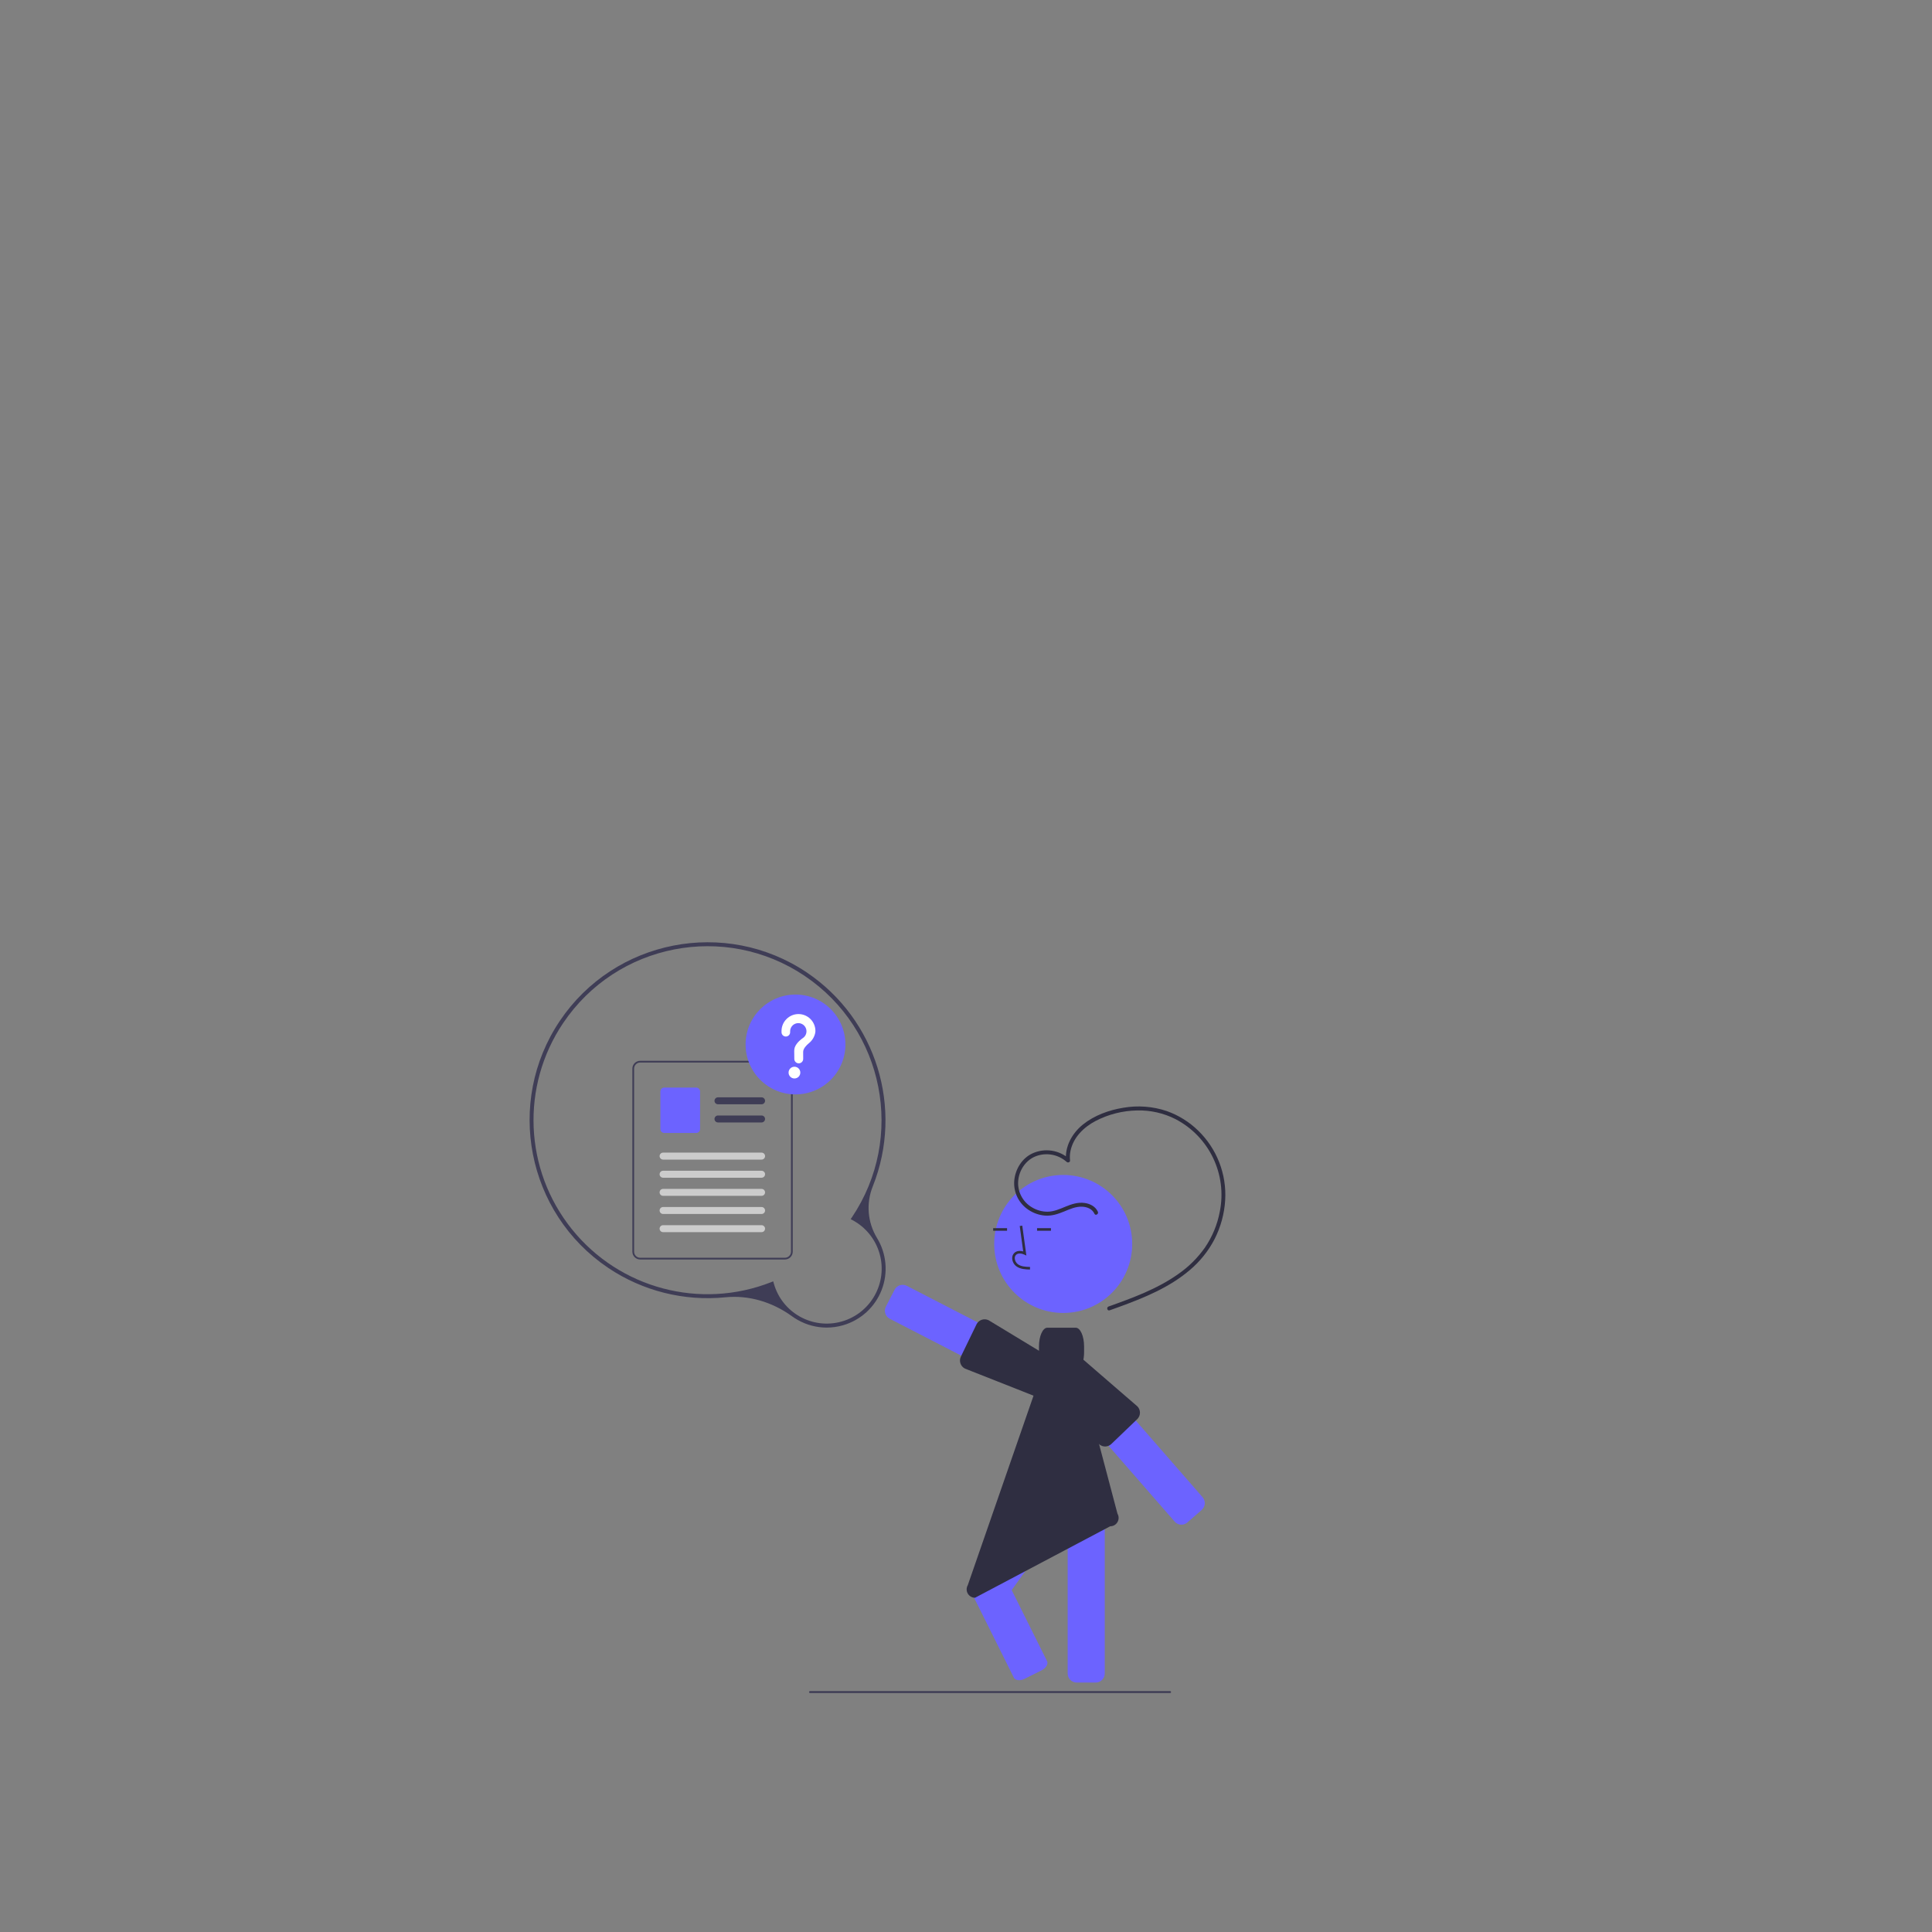 <?xml version="1.0" encoding="UTF-8" standalone="no" ?>
<!DOCTYPE svg PUBLIC "-//W3C//DTD SVG 1.1//EN" "http://www.w3.org/Graphics/SVG/1.1/DTD/svg11.dtd">
<svg xmlns="http://www.w3.org/2000/svg" xmlns:xlink="http://www.w3.org/1999/xlink" version="1.1" width="1080" height="1080" viewBox="0 0 1080 1080" xml:space="preserve">
<rect x="0" y="0" width="1080" height="1080" fill="#808080" stroke="none"/>
<desc>Created with Fabric.js 5.2.4</desc>
<defs>
</defs>
<rect x="0" y="0" width="100%" height="100%" fill="transparent"></rect>
<g transform="matrix(1 0 0 1 540 540)" id="b7c6ecb7-9d7a-4888-ba72-8ff050f8c168"  >
<rect style="stroke: none; stroke-width: 1; stroke-dasharray: none; stroke-linecap: butt; stroke-dashoffset: 0; stroke-linejoin: miter; stroke-miterlimit: 4; fill: rgb(255,255,255); fill-rule: nonzero; opacity: 1; visibility: hidden;" vector-effect="non-scaling-stroke"  x="-540" y="-540" rx="0" ry="0" width="1080" height="1080" />
</g>
<g transform="matrix(1 0 0 1 540 540)" id="87cc6b4b-882d-4bea-b7d9-607d1570ab76"  >
</g>
<g transform="matrix(1 0 0 1 1758.18 255.28)"  >
<path style="stroke: none; stroke-width: 1; stroke-dasharray: none; stroke-linecap: butt; stroke-dashoffset: 0; stroke-linejoin: miter; stroke-miterlimit: 4; fill: rgb(242,242,242); fill-rule: nonzero; opacity: 1;" vector-effect="non-scaling-stroke"  transform=" translate(-643.5, -473.01)" d="M 883.862 743.785 C 909.596 736.056 936.956 727.997 957.365 709.624 C 975.603 693.206 987.915 668.135 980.36 643.512 C 972.82 618.94 950.235 602.556 926.918 594.407 C 913.693 589.785 899.857 587.221 886.027 585.207 C 870.992 583.017 855.89 581.223 840.796 579.497 Q 749.119 569.011 656.752 566.686 C 626.368 565.92 595.989 565.939 565.6 566.38 C 538.461 566.774 509.878 566.764 484.701 555.229 C 465.123 546.26 447.353 529.941 441.898 508.496 C 435.6 483.741 447.216 458.532 463.878 440.604 C 472.66 431.154 482.925 423.2 493.514 415.886 C 505.001 407.952 516.889 400.58 529.035 393.698 C 552.956 380.151 577.965 368.622 603.801 359.23 C 616.547 354.595 629.482 350.597 642.529 346.908 C 653.546 343.794 664.597 340.675 675.245 336.431 C 695.828 328.227 715.406 314.331 720.639 291.549 C 725.6 269.958 717.236 246.519 702.574 230.479 C 685.612 211.922 660.035 203.787 635.514 202.471 C 607.986 200.993 581.092 207.883 555.218 216.627 C 527.621 225.953 500.619 236.676 472.439 244.23 C 444.495 251.713 416.01 257.008 387.244 260.066 C 373.161 261.566 358.653 263.259 344.487 262.111 C 332.615 261.149 320.803 257.657 312.053 249.232 C 304.551 242.007 300.081 232.078 301.618 221.599 C 301.897 219.696 304.788 220.505 304.511 222.397 C 302.64 235.152 311.311 246.905 321.995 252.926 C 334.343 259.884 349.369 259.894 363.117 259.098 C 392.926 257.298 422.533 253.018 451.631 246.302 C 480.224 239.772 507.795 230.436 535.335 220.463 C 561.491 210.992 588.232 201.748 616.175 199.696 C 640.421 197.916 665.927 201.448 687.05 214.119 C 705.613 225.255 719.264 243.826 723.614 265.137 C 727.864 285.962 721.978 306.922 706.214 321.454 C 689.893 336.501 667.513 342.934 646.657 348.858 C 620.205 356.373 594.32 365.156 569.265 376.561 C 543.868 388.089 519.512 401.782 496.465 417.489 C 474.219 432.692 452.264 451.82 445.228 478.941 C 441.951 491.574 442.556 504.973 448.04 516.905 C 452.916 527.515 460.946 536.44 470.302 543.324 C 492.622 559.748 520.754 563.12 547.716 563.456 C 577.997 563.833 608.28 562.811 638.571 563.308 Q 731.17 564.828 823.39 574.58 Q 846.498 577.026 869.547 579.988 C 883.369 581.764 897.237 583.528 910.826 586.682 C 934.988 592.29 958.5 603.074 973.517 623.56 C 980.183 632.44 984.312 642.963 985.464 654.006 C 986.516 665.53 983.695 677.075 978.484 687.327 C 966.952 710.017 945.351 724.45 922.411 733.932 C 910.124 739.01 897.379 742.858 884.659 746.678 C 882.806 747.234 882.014 744.34 883.862 743.785 Z" stroke-linecap="round" />
</g>
<g transform="matrix(1 0 0 1 595.66 -131.97)"  >
<circle style="stroke: none; stroke-width: 1; stroke-dasharray: none; stroke-linecap: butt; stroke-dashoffset: 0; stroke-linejoin: miter; stroke-miterlimit: 4; fill: rgb(242,242,242); fill-rule: nonzero; opacity: 1;" vector-effect="non-scaling-stroke"  cx="0" cy="0" r="24" />
</g>
<g transform="matrix(1 0 0 1 762.16 -86.47)"  >
<circle style="stroke: none; stroke-width: 1; stroke-dasharray: none; stroke-linecap: butt; stroke-dashoffset: 0; stroke-linejoin: miter; stroke-miterlimit: 4; fill: rgb(242,242,242); fill-rule: nonzero; opacity: 1;" vector-effect="non-scaling-stroke"  cx="0" cy="0" r="24" />
</g>
<g transform="matrix(1 0 0 1 903.16 -177.47)"  >
<circle style="stroke: none; stroke-width: 1; stroke-dasharray: none; stroke-linecap: butt; stroke-dashoffset: 0; stroke-linejoin: miter; stroke-miterlimit: 4; fill: rgb(242,242,242); fill-rule: nonzero; opacity: 1;" vector-effect="non-scaling-stroke"  cx="0" cy="0" r="24" />
</g>
<g transform="matrix(1 0 0 1 991.16 -75.47)"  >
<circle style="stroke: none; stroke-width: 1; stroke-dasharray: none; stroke-linecap: butt; stroke-dashoffset: 0; stroke-linejoin: miter; stroke-miterlimit: 4; fill: rgb(242,242,242); fill-rule: nonzero; opacity: 1;" vector-effect="non-scaling-stroke"  cx="0" cy="0" r="24" />
</g>
<g transform="matrix(1 0 0 1 1396.39 274.04)"  >
<circle style="stroke: none; stroke-width: 1; stroke-dasharray: none; stroke-linecap: butt; stroke-dashoffset: 0; stroke-linejoin: miter; stroke-miterlimit: 4; fill: rgb(242,242,242); fill-rule: nonzero; opacity: 1;" vector-effect="non-scaling-stroke"  cx="0" cy="0" r="24" />
</g>
<g transform="matrix(1 0 0 1 1254.16 227.53)"  >
<circle style="stroke: none; stroke-width: 1; stroke-dasharray: none; stroke-linecap: butt; stroke-dashoffset: 0; stroke-linejoin: miter; stroke-miterlimit: 4; fill: rgb(242,242,242); fill-rule: nonzero; opacity: 1;" vector-effect="non-scaling-stroke"  cx="0" cy="0" r="24" />
</g>
<g transform="matrix(0.47 0 0 0.47 398.32 648.53)"  >
<path style="stroke: none; stroke-width: 1; stroke-dasharray: none; stroke-linecap: butt; stroke-dashoffset: 0; stroke-linejoin: miter; stroke-miterlimit: 4; fill: rgb(63,61,86); fill-rule: nonzero; opacity: 1;" vector-effect="non-scaling-stroke"  transform=" translate(-699.06, -416.05)" d="M 793.716 303.645 C 792.254 300.172 788.864 297.904 785.096 297.877 L 613.023 297.877 C 607.873 297.88 603.698 302.054 603.695 307.205 L 603.695 524.893 C 603.698 530.043 607.873 534.218 613.023 534.22 L 785.102 534.22 C 790.25 534.213 794.423 530.041 794.429 524.893 L 794.429 307.205 C 794.434 305.983 794.193 304.772 793.722 303.645 Z M 792.352 524.893 C 792.347 528.898 789.101 532.144 785.096 532.149 L 613.023 532.149 C 609.016 532.148 605.768 528.901 605.767 524.894 L 605.767 307.206 C 605.772 303.201 609.018 299.955 613.023 299.95 L 785.102 299.95 C 788.066 299.961 790.728 301.765 791.837 304.514 C 791.943 304.782 792.034 305.055 792.11 305.333 C 792.275 305.944 792.358 306.573 792.358 307.206 Z" stroke-linecap="round" />
</g>
<g transform="matrix(0.47 0 0 0.47 413.54 615.36)"  >
<path style="stroke: none; stroke-width: 1; stroke-dasharray: none; stroke-linecap: butt; stroke-dashoffset: 0; stroke-linejoin: miter; stroke-miterlimit: 4; fill: rgb(63,61,86); fill-rule: nonzero; opacity: 1;" vector-effect="non-scaling-stroke"  transform=" translate(-731.89, -345.13)" d="M 757.807 349.272 L 705.976 349.272 C 704.493 349.275 703.122 348.485 702.38 347.201 C 701.638 345.917 701.638 344.335 702.38 343.051 C 703.122 341.767 704.493 340.977 705.976 340.979 L 757.807 340.979 C 759.29 340.977 760.661 341.767 761.403 343.051 C 762.146 344.335 762.146 345.917 761.403 347.201 C 760.661 348.485 759.29 349.275 757.807 349.272 Z" stroke-linecap="round" />
</g>
<g transform="matrix(0.47 0 0 0.47 413.54 625.51)"  >
<path style="stroke: none; stroke-width: 1; stroke-dasharray: none; stroke-linecap: butt; stroke-dashoffset: 0; stroke-linejoin: miter; stroke-miterlimit: 4; fill: rgb(63,61,86); fill-rule: nonzero; opacity: 1;" vector-effect="non-scaling-stroke"  transform=" translate(-731.89, -366.89)" d="M 757.807 371.041 L 705.976 371.041 C 704.493 371.044 703.122 370.254 702.38 368.97 C 701.638 367.686 701.638 366.103 702.38 364.819 C 703.122 363.536 704.493 362.746 705.976 362.748 L 757.807 362.748 C 759.29 362.746 760.661 363.536 761.403 364.819 C 762.146 366.103 762.146 367.686 761.403 368.97 C 760.661 370.254 759.29 371.044 757.807 371.041 Z" stroke-linecap="round" />
</g>
<g transform="matrix(0.47 0 0 0.47 380.25 620.65)"  >
<path style="stroke: none; stroke-width: 1; stroke-dasharray: none; stroke-linecap: butt; stroke-dashoffset: 0; stroke-linejoin: miter; stroke-miterlimit: 4; fill: rgb(108,99,255); fill-rule: nonzero; opacity: 1;" vector-effect="non-scaling-stroke"  transform=" translate(-660.44, -356.42)" d="M 679.382 383.436 L 641.505 383.436 C 638.929 383.434 636.842 381.347 636.84 378.771 L 636.84 334.073 C 636.842 331.497 638.929 329.41 641.505 329.408 L 679.382 329.408 C 681.958 329.41 684.045 331.497 684.047 334.073 L 684.047 378.771 C 684.045 381.347 681.958 383.434 679.382 383.436 Z" stroke-linecap="round" />
</g>
<g transform="matrix(0.47 0 0 0.47 398.2 646.27)"  >
<path style="stroke: none; stroke-width: 1; stroke-dasharray: none; stroke-linecap: butt; stroke-dashoffset: 0; stroke-linejoin: miter; stroke-miterlimit: 4; fill: rgb(204,204,204); fill-rule: nonzero; opacity: 1;" vector-effect="non-scaling-stroke"  transform=" translate(-698.88, -411.47)" d="M 757.447 415.616 L 640.31 415.616 C 638.02 415.616 636.164 413.759 636.164 411.469 C 636.164 409.179 638.02 407.323 640.31 407.323 L 757.447 407.323 C 759.737 407.323 761.594 409.179 761.594 411.469 C 761.594 413.759 759.737 415.616 757.447 415.616 Z" stroke-linecap="round" />
</g>
<g transform="matrix(0.47 0 0 0.47 398.2 656.41)"  >
<path style="stroke: none; stroke-width: 1; stroke-dasharray: none; stroke-linecap: butt; stroke-dashoffset: 0; stroke-linejoin: miter; stroke-miterlimit: 4; fill: rgb(204,204,204); fill-rule: nonzero; opacity: 1;" vector-effect="non-scaling-stroke"  transform=" translate(-698.89, -433.24)" d="M 757.447 437.385 L 640.31 437.385 C 638.023 437.381 636.17 435.526 636.17 433.238 C 636.17 430.95 638.023 429.095 640.31 429.091 L 757.447 429.091 C 758.93 429.089 760.302 429.879 761.044 431.163 C 761.786 432.447 761.786 434.029 761.044 435.313 C 760.302 436.597 758.93 437.387 757.447 437.385 Z" stroke-linecap="round" />
</g>
<g transform="matrix(0.47 0 0 0.47 398.2 666.54)"  >
<path style="stroke: none; stroke-width: 1; stroke-dasharray: none; stroke-linecap: butt; stroke-dashoffset: 0; stroke-linejoin: miter; stroke-miterlimit: 4; fill: rgb(204,204,204); fill-rule: nonzero; opacity: 1;" vector-effect="non-scaling-stroke"  transform=" translate(-698.89, -455.01)" d="M 757.447 459.153 L 640.31 459.153 C 638.023 459.15 636.17 457.294 636.17 455.007 C 636.17 452.719 638.023 450.864 640.31 450.86 L 757.447 450.86 C 758.93 450.858 760.302 451.648 761.044 452.932 C 761.786 454.215 761.786 455.798 761.044 457.082 C 760.302 458.366 758.93 459.156 757.447 459.153 Z" stroke-linecap="round" />
</g>
<g transform="matrix(0.47 0 0 0.47 398.2 676.68)"  >
<path style="stroke: none; stroke-width: 1; stroke-dasharray: none; stroke-linecap: butt; stroke-dashoffset: 0; stroke-linejoin: miter; stroke-miterlimit: 4; fill: rgb(204,204,204); fill-rule: nonzero; opacity: 1;" vector-effect="non-scaling-stroke"  transform=" translate(-698.89, -476.78)" d="M 757.447 480.922 L 640.31 480.922 C 638.023 480.919 636.17 479.063 636.17 476.776 C 636.17 474.488 638.023 472.632 640.31 472.629 L 757.447 472.629 C 758.93 472.627 760.302 473.416 761.044 474.7 C 761.786 475.984 761.786 477.567 761.044 478.851 C 760.302 480.135 758.93 480.924 757.447 480.922 Z" stroke-linecap="round" />
</g>
<g transform="matrix(0.47 0 0 0.47 398.2 686.83)"  >
<path style="stroke: none; stroke-width: 1; stroke-dasharray: none; stroke-linecap: butt; stroke-dashoffset: 0; stroke-linejoin: miter; stroke-miterlimit: 4; fill: rgb(204,204,204); fill-rule: nonzero; opacity: 1;" vector-effect="non-scaling-stroke"  transform=" translate(-698.89, -498.54)" d="M 757.447 502.691 L 640.31 502.691 C 638.023 502.687 636.17 500.832 636.17 498.544 C 636.17 496.257 638.023 494.401 640.31 494.398 L 757.447 494.398 C 758.93 494.395 760.302 495.185 761.044 496.469 C 761.786 497.753 761.786 499.336 761.044 500.619 C 760.302 501.903 758.93 502.693 757.447 502.691 Z" stroke-linecap="round" />
</g>
<g transform="matrix(0.47 0 0 0.47 444.69 583.87)" id="bb95e310-3287-4bad-95b8-3adafab6ad5a"  >
<circle style="stroke: none; stroke-width: 1; stroke-dasharray: none; stroke-linecap: butt; stroke-dashoffset: 0; stroke-linejoin: miter; stroke-miterlimit: 4; fill: rgb(108,99,255); fill-rule: nonzero; opacity: 1;" vector-effect="non-scaling-stroke"  cx="0" cy="0" r="59.362" />
</g>
<g transform="matrix(0.47 0 0 0.47 444.1 599.59)"  >
<circle style="stroke: none; stroke-width: 1; stroke-dasharray: none; stroke-linecap: butt; stroke-dashoffset: 0; stroke-linejoin: miter; stroke-miterlimit: 4; fill: rgb(255,255,255); fill-rule: nonzero; opacity: 1;" vector-effect="non-scaling-stroke"  cx="0" cy="0" r="6.985" />
</g>
<g transform="matrix(0.47 0 0 0.47 446.35 580.64)"  >
<path style="stroke: none; stroke-width: 1; stroke-dasharray: none; stroke-linecap: butt; stroke-dashoffset: 0; stroke-linejoin: miter; stroke-miterlimit: 4; fill: rgb(255,255,255); fill-rule: nonzero; opacity: 1;" vector-effect="non-scaling-stroke"  transform=" translate(-796.97, -267.65)" d="M 796.826 238.343 C 785.877 238.451 777.005 247.258 776.816 258.206 C 776.815 258.307 776.814 259.016 776.814 259.943 C 776.815 262.772 779.109 265.066 781.938 265.067 L 781.938 265.067 C 784.77 265.066 787.065 262.77 787.065 259.938 L 787.065 259.935 C 787.064 259.304 787.064 258.868 787.064 258.841 C 787.063 254.181 790.37 250.176 794.946 249.296 C 799.523 248.416 804.079 250.908 805.807 255.236 C 807.535 259.564 805.948 264.509 802.024 267.022 L 802.025 267.024 C 802.025 267.024 794.733 271.719 792.509 278.16 L 792.511 278.161 C 792.12 279.48 791.922 280.849 791.923 282.225 C 791.923 282.791 791.956 287.74 792.021 291.758 C 792.067 294.642 794.419 296.955 797.303 296.954 L 797.303 296.954 C 798.705 296.954 800.048 296.397 801.039 295.406 C 802.03 294.415 802.587 293.072 802.587 291.67 L 802.586 291.638 C 802.564 287.959 802.552 283.675 802.552 283.364 C 802.552 279.409 806.367 275.469 809.501 272.899 C 813.129 269.961 815.678 265.902 816.75 261.359 C 816.98 260.423 817.108 259.464 817.129 258.499 C 817.129 253.153 815.005 248.026 811.225 244.246 C 807.445 240.466 802.318 238.342 796.972 238.342 Q 796.899 238.342 796.826 238.343 Z" stroke-linecap="round" />
</g>
<g transform="matrix(0.74 0 0 0.74 635.31 810.36)"  >
<path style="stroke: none; stroke-width: 1; stroke-dasharray: none; stroke-linecap: butt; stroke-dashoffset: 0; stroke-linejoin: miter; stroke-miterlimit: 4; fill: rgb(108,99,255); fill-rule: nonzero; opacity: 1;" vector-effect="non-scaling-stroke"  transform=" translate(-737.1, -554.33)" d="M 768.689 610.581 C 771.028 611.445 773.653 610.964 775.534 609.326 L 786.366 599.879 C 789.199 597.403 789.493 593.1 787.023 590.261 L 708.286 499.981 C 705.81 497.147 701.507 496.853 698.668 499.323 L 687.836 508.77 C 685.003 511.247 684.709 515.549 687.179 518.388 L 765.916 608.669 C 766.665 609.53 767.618 610.187 768.689 610.581 Z" stroke-linecap="round" />
</g>
<g transform="matrix(0.74 0 0 0.74 541.53 748.3)"  >
<path style="stroke: none; stroke-width: 1; stroke-dasharray: none; stroke-linecap: butt; stroke-dashoffset: 0; stroke-linejoin: miter; stroke-miterlimit: 4; fill: rgb(108,99,255); fill-rule: nonzero; opacity: 1;" vector-effect="non-scaling-stroke"  transform=" translate(-610.54, -470.58)" d="M 660.473 511.236 C 661.182 511.236 661.886 511.125 662.561 510.908 C 664.285 510.363 665.72 509.151 666.545 507.542 L 673.131 494.767 C 674.852 491.421 673.539 487.313 670.196 485.585 L 563.723 430.69 C 560.376 428.969 556.268 430.282 554.54 433.625 L 547.954 446.399 C 546.233 449.746 547.546 453.854 550.889 455.582 L 657.363 510.477 C 658.324 510.975 659.39 511.235 660.473 511.236 Z" stroke-linecap="round" />
</g>
<g transform="matrix(0.74 0 0 0.74 563.19 759.09)"  >
<path style="stroke: none; stroke-width: 1; stroke-dasharray: none; stroke-linecap: butt; stroke-dashoffset: 0; stroke-linejoin: miter; stroke-miterlimit: 4; fill: rgb(47,46,65); fill-rule: nonzero; opacity: 1;" vector-effect="non-scaling-stroke"  transform=" translate(-639.79, -485.14)" d="M 662.393 514.327 C 664.976 514.326 667.338 512.87 668.499 510.562 L 674.947 497.717 C 675.676 496.269 675.863 494.607 675.475 493.033 C 675.433 492.859 675.383 492.685 675.326 492.513 L 675.326 492.513 C 675.195 492.121 675.054 491.509 674.89 490.8 C 674.367 488.541 673.717 485.728 672.392 485.063 L 625.607 456.706 C 622.255 454.997 618.152 456.33 616.443 459.682 L 616.423 459.721 L 604.622 484.046 C 602.941 487.41 604.299 491.5 607.659 493.191 L 659.388 513.614 C 660.32 514.083 661.349 514.327 662.393 514.327 Z" stroke-linecap="round" />
</g>
<g transform="matrix(0.74 0 0 0.74 594.34 695.38)"  >
<circle style="stroke: none; stroke-width: 1; stroke-dasharray: none; stroke-linecap: butt; stroke-dashoffset: 0; stroke-linejoin: miter; stroke-miterlimit: 4; fill: rgb(108,99,255); fill-rule: nonzero; opacity: 1;" vector-effect="non-scaling-stroke"  cx="0" cy="0" r="52.118" />
</g>
<g transform="matrix(0.74 0 0 0.74 607.2 890.47)"  >
<path style="stroke: none; stroke-width: 1; stroke-dasharray: none; stroke-linecap: butt; stroke-dashoffset: 0; stroke-linejoin: miter; stroke-miterlimit: 4; fill: rgb(108,99,255); fill-rule: nonzero; opacity: 1;" vector-effect="non-scaling-stroke"  transform=" translate(-699.16, -662.42)" d="M 691.973 730.111 L 706.346 730.111 C 710.109 730.107 713.158 727.057 713.162 723.294 L 713.162 601.554 C 713.158 597.791 710.109 594.742 706.346 594.738 L 691.973 594.738 C 688.21 594.742 685.161 597.791 685.156 601.554 L 685.156 723.294 C 685.161 727.057 688.21 730.107 691.973 730.111 Z" stroke-linecap="round" />
</g>
<g transform="matrix(0.74 0 0 0.74 577.47 854.39)"  >
<path style="stroke: none; stroke-width: 1; stroke-dasharray: none; stroke-linecap: butt; stroke-dashoffset: 0; stroke-linejoin: miter; stroke-miterlimit: 4; fill: rgb(108,99,255); fill-rule: nonzero; opacity: 1;" vector-effect="non-scaling-stroke"  transform=" translate(-659.05, -613.73)" d="M 630.045 673.451 C 632.249 673.455 634.318 672.393 635.6 670.601 L 705.274 573.156 C 707.46 570.092 706.753 565.838 703.694 563.646 L 692.002 555.286 C 688.939 553.1 684.684 553.807 682.492 556.866 L 612.818 654.311 C 610.632 657.375 611.339 661.629 614.398 663.821 L 626.09 672.181 C 627.243 673.008 628.627 673.452 630.045 673.451 Z" stroke-linecap="round" />
</g>
<g transform="matrix(0.74 0 0 0.74 563.75 908.54)"  >
<path style="stroke: none; stroke-width: 1; stroke-dasharray: none; stroke-linecap: butt; stroke-dashoffset: 0; stroke-linejoin: miter; stroke-miterlimit: 4; fill: rgb(108,99,255); fill-rule: nonzero; opacity: 1;" vector-effect="non-scaling-stroke"  transform=" translate(-640.53, -686.81)" d="M 648.53 728.302 C 649.963 728.277 651.371 727.925 652.647 727.272 L 665.513 720.866 C 668.878 719.19 670.732 716.053 669.646 713.872 L 636.485 647.264 C 635.399 645.084 631.779 644.672 628.414 646.346 L 615.547 652.752 C 614.047 653.464 612.772 654.573 611.859 655.959 C 611.052 657.054 610.883 658.493 611.414 659.746 L 644.575 726.354 C 645.211 727.631 646.716 728.302 648.53 728.302 Z" stroke-linecap="round" />
</g>
<g transform="matrix(0.74 0 0 0.74 611.91 783.84)"  >
<path style="stroke: none; stroke-width: 1; stroke-dasharray: none; stroke-linecap: butt; stroke-dashoffset: 0; stroke-linejoin: miter; stroke-miterlimit: 4; fill: rgb(47,46,65); fill-rule: nonzero; opacity: 1;" vector-effect="non-scaling-stroke"  transform=" translate(-705.52, -518.54)" d="M 711.082 551.573 C 713.56 552.479 716.338 551.878 718.221 550.029 L 737.72 531.319 C 739.008 530.052 739.741 528.324 739.755 526.516 C 739.77 524.709 739.066 522.969 737.798 521.68 L 737.793 521.675 L 696.349 485.845 C 695.337 484.814 692.461 485.063 690.151 485.261 C 689.426 485.323 688.8 485.377 688.386 485.374 C 688.205 485.372 688.024 485.379 687.845 485.392 L 687.845 485.392 C 686.228 485.508 684.705 486.198 683.551 487.337 L 673.317 497.427 C 670.64 500.072 670.61 504.385 673.248 507.068 L 708.552 549.929 C 709.263 550.658 710.127 551.22 711.082 551.573 Z" stroke-linecap="round" />
</g>
<g transform="matrix(0.74 0 0 0.74 570.81 697.41)"  >
<path style="stroke: none; stroke-width: 1; stroke-dasharray: none; stroke-linecap: butt; stroke-dashoffset: 0; stroke-linejoin: miter; stroke-miterlimit: 4; fill: rgb(47,46,65); fill-rule: nonzero; opacity: 1;" vector-effect="non-scaling-stroke"  transform=" translate(-650.06, -401.9)" d="M 656.751 418.482 L 656.806 416.534 C 653.182 416.433 649.988 416.206 647.588 414.452 C 646.211 413.389 645.364 411.78 645.269 410.043 C 645.183 408.979 645.598 407.937 646.391 407.224 C 647.985 405.878 650.548 406.314 652.417 407.171 L 654.029 407.91 L 650.938 385.327 L 649.009 385.591 L 651.637 404.801 C 649.098 404.054 646.745 404.376 645.134 405.737 C 643.88 406.832 643.21 408.45 643.322 410.111 C 643.438 412.446 644.578 414.61 646.439 416.025 C 649.523 418.279 653.531 418.391 656.751 418.482 Z" stroke-linecap="round" />
</g>
<g transform="matrix(0.74 0 0 0.74 559.07 687.27)"  >
<rect style="stroke: none; stroke-width: 1; stroke-dasharray: none; stroke-linecap: butt; stroke-dashoffset: 0; stroke-linejoin: miter; stroke-miterlimit: 4; fill: rgb(47,46,65); fill-rule: nonzero; opacity: 1;" vector-effect="non-scaling-stroke"  x="-5.245" y="-0.975" rx="0" ry="0" width="10.49" height="1.95" />
</g>
<g transform="matrix(0.74 0 0 0.74 583.61 687.27)"  >
<rect style="stroke: none; stroke-width: 1; stroke-dasharray: none; stroke-linecap: butt; stroke-dashoffset: 0; stroke-linejoin: miter; stroke-miterlimit: 4; fill: rgb(47,46,65); fill-rule: nonzero; opacity: 1;" vector-effect="non-scaling-stroke"  x="-5.245" y="-0.975" rx="0" ry="0" width="10.49" height="1.95" />
</g>
<g transform="matrix(0.74 0 0 0.74 582.84 817.68)"  >
<path style="stroke: none; stroke-width: 1; stroke-dasharray: none; stroke-linecap: butt; stroke-dashoffset: 0; stroke-linejoin: miter; stroke-miterlimit: 4; fill: rgb(47,46,65); fill-rule: nonzero; opacity: 1;" vector-effect="non-scaling-stroke"  transform=" translate(-666.3, -564.2)" d="M 609.749 656.699 L 666.602 492.838 C 664.767 490.358 663.536 485.868 663.533 480.722 L 663.533 476.363 C 663.537 468.543 666.368 462.207 669.863 462.198 L 691.287 462.198 C 694.781 462.207 697.612 468.543 697.616 476.363 L 697.616 480.722 C 697.613 486.389 696.122 491.264 693.973 493.529 L 722.834 602.699 C 723.974 604.656 723.978 607.074 722.846 609.035 C 721.713 610.997 719.617 612.202 717.352 612.194 L 615.231 666.194 C 612.97 666.193 610.88 664.987 609.749 663.029 C 608.619 661.07 608.619 658.657 609.749 656.699 Z" stroke-linecap="round" />
</g>
<g transform="matrix(0.74 0 0 0.74 395.56 634.43)"  >
<path style="stroke: none; stroke-width: 1; stroke-dasharray: none; stroke-linecap: butt; stroke-dashoffset: 0; stroke-linejoin: miter; stroke-miterlimit: 4; fill: rgb(63,61,86); fill-rule: nonzero; opacity: 1;" vector-effect="non-scaling-stroke"  transform=" translate(-436.85, -313.98)" d="M 505.014 453.789 C 503.496 452.936 502.029 451.996 500.62 450.974 C 485.466 439.981 467.588 434.889 450.28 436.633 C 419.08 439.753 387.769 431.896 361.74 414.413 C 300.226 373.031 283.848 289.318 325.231 227.805 C 366.613 166.291 450.325 149.913 511.839 191.296 C 564.337 226.711 585.072 293.915 561.656 352.754 C 556.484 365.487 557.621 379.913 564.722 391.68 C 572.013 403.518 573.35 418.084 568.337 431.052 C 563.324 444.019 552.536 453.898 539.178 457.753 C 535.143 458.922 530.963 459.517 526.762 459.521 L 526.762 459.521 C 519.141 459.504 511.653 457.531 505.014 453.789 Z M 327.72 229.479 C 295.605 277.217 298.266 340.292 334.287 385.155 C 370.308 430.018 431.318 446.243 484.867 425.201 L 486.412 424.593 L 486.86 426.192 C 493.044 448.266 515.952 461.147 538.026 454.962 C 560.099 448.778 572.98 425.87 566.796 403.797 C 563.722 392.912 556.36 383.742 546.396 378.39 L 544.933 377.607 L 545.859 376.229 C 586.354 315.993 570.364 234.335 510.141 193.82 C 449.917 153.305 368.254 169.269 327.72 229.479 Z" stroke-linecap="round" />
</g>
<g transform="matrix(0.74 0 0 0.74 625.94 675.53)"  >
<path style="stroke: none; stroke-width: 1; stroke-dasharray: none; stroke-linecap: butt; stroke-dashoffset: 0; stroke-linejoin: miter; stroke-miterlimit: 4; fill: rgb(47,46,65); fill-rule: nonzero; opacity: 1;" vector-effect="non-scaling-stroke"  transform=" translate(-724.44, -372.4)" d="M 705.325 376.391 C 703.675 372.748 699.812 371.237 696.009 371.076 C 691.129 370.869 686.632 372.967 682.217 374.78 C 677.657 376.652 672.989 378.18 667.995 377.795 C 663.564 377.447 659.295 375.97 655.597 373.505 C 648.163 368.668 643.999 360.128 644.765 351.292 C 645.566 342.67 650.604 334.397 658.63 330.748 C 667.95 326.558 678.866 328.272 686.453 335.117 L 683.893 336.177 C 682.827 325.537 688.614 315.418 696.733 308.924 C 705.297 302.073 716.252 298.113 726.991 296.356 C 738.029 294.418 749.376 295.272 760 298.84 C 768.842 301.988 776.904 307.003 783.637 313.543 C 797.795 327.249 805.267 346.452 804.094 366.123 C 803.474 376.403 800.738 386.444 796.056 395.617 C 791.384 404.587 784.991 412.548 777.241 419.047 C 761.816 432.191 742.7 439.955 723.864 446.82 Q 720.349 448.101 716.823 449.353 C 715.001 450.003 714.217 447.105 716.025 446.46 C 734.197 439.979 752.695 433.246 768.562 422.013 C 776.42 416.584 783.26 409.811 788.767 402.006 C 794.357 393.826 798.188 384.574 800.018 374.836 C 805.696 346.658 792.028 318.125 766.512 304.889 C 757.536 300.343 747.57 298.103 737.513 298.371 C 726.595 298.568 715.871 301.291 706.182 306.325 C 697.205 311.072 689.385 318.671 687.243 328.925 C 686.756 331.31 686.637 333.756 686.893 336.177 C 687.03 337.549 685.202 338.05 684.332 337.238 C 678.043 331.621 669.162 329.944 661.258 332.883 C 653.558 335.737 648.444 343.411 647.749 351.465 C 647.03 359.679 651.149 367.563 658.303 371.663 C 661.814 373.761 665.829 374.866 669.919 374.859 C 674.694 374.814 679.094 372.838 683.433 371.054 C 688.07 369.149 692.775 367.561 697.849 368.247 C 702.015 368.811 706.112 370.896 707.916 374.877 C 708.706 376.622 706.121 378.149 705.325 376.391 Z" stroke-linecap="round" />
</g>
<g transform="matrix(0.45 0 0 0.45 553.45 945.88)"  >
<path style="stroke: none; stroke-width: 1; stroke-dasharray: none; stroke-linecap: butt; stroke-dashoffset: 0; stroke-linejoin: miter; stroke-miterlimit: 4; fill: rgb(63,61,86); fill-rule: nonzero; opacity: 1;" vector-effect="non-scaling-stroke"  transform=" translate(-672.79, -730.37)" d="M 449.138 731.558 L 896.432 731.558 C 897.089 731.556 897.62 731.024 897.62 730.367 C 897.62 729.711 897.089 729.179 896.432 729.177 L 449.138 729.177 C 448.482 729.179 447.951 729.711 447.951 730.367 C 447.951 731.024 448.482 731.556 449.138 731.558 Z" stroke-linecap="round" />
</g>
</svg>